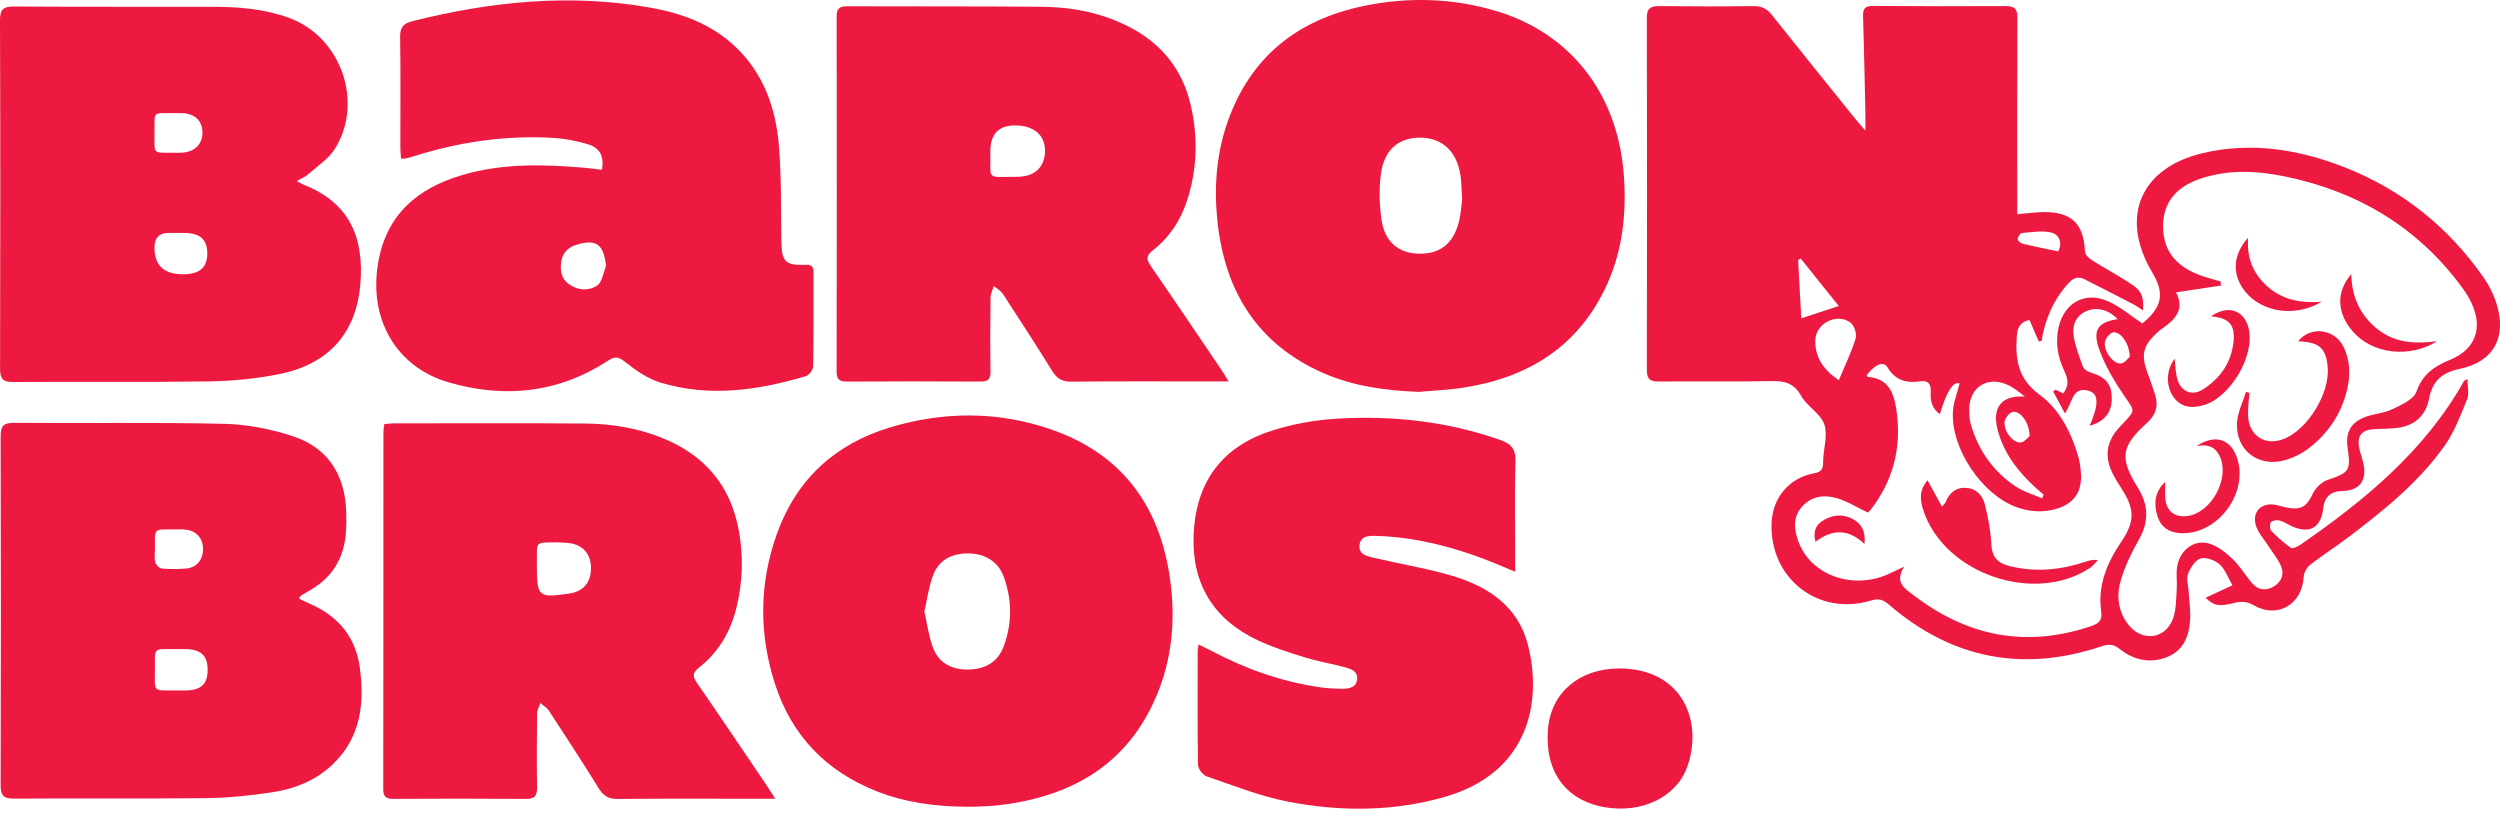 <svg width="144" height="47" viewBox="0 0 144 47" fill="none" xmlns="http://www.w3.org/2000/svg">
<g clip-path="url(#clip0_2_41)">
<path d="M116.192 12.339C116.771 12.29 117.245 12.219 117.72 12.215C119.329 12.201 120.03 12.904 120.095 14.501C120.103 14.674 120.331 14.885 120.509 14.996C121.282 15.485 122.097 15.911 122.852 16.427C123.382 16.789 123.48 17.137 123.442 17.881C123.239 17.75 123.087 17.634 122.919 17.546C121.977 17.057 121.033 16.572 120.085 16.094C119.704 15.903 119.443 15.982 119.126 16.333C118.27 17.283 117.796 18.39 117.593 19.639C117.539 19.648 117.486 19.657 117.432 19.667C117.259 19.266 117.087 18.865 116.9 18.431C116.411 18.536 116.21 18.792 116.169 19.358C116.075 20.718 116.233 21.828 117.492 22.747C118.581 23.543 119.248 24.806 119.66 26.13C119.789 26.542 119.86 26.987 119.868 27.419C119.888 28.405 119.4 29.03 118.453 29.307C117.664 29.539 116.88 29.483 116.116 29.198C114.14 28.464 112.369 25.821 112.487 23.713C112.517 23.168 112.739 22.633 112.874 22.086C112.507 21.948 112.127 22.54 111.735 23.861C111.287 23.53 111.181 23.082 111.208 22.611C111.236 22.131 111.095 21.895 110.584 21.968C109.807 22.078 109.174 21.912 108.728 21.171C108.491 20.777 108.013 20.972 107.516 21.618C107.536 21.65 107.554 21.706 107.578 21.707C108.654 21.786 109.042 22.467 109.205 23.439C109.551 25.5 109.161 27.381 107.956 29.089C107.859 29.226 107.754 29.355 107.643 29.481C107.606 29.525 107.543 29.548 107.584 29.521C106.949 29.219 106.397 28.867 105.795 28.692C105.065 28.48 104.314 28.581 103.779 29.202C103.232 29.834 103.344 30.571 103.622 31.275C104.364 33.158 106.733 33.977 108.766 33.07C109.008 32.962 109.245 32.843 109.683 32.635C109.099 33.563 109.719 33.897 110.198 34.266C113.3 36.655 116.705 37.339 120.454 36.062C120.897 35.91 121.106 35.745 121.027 35.185C120.817 33.7 121.379 32.398 122.194 31.191C122.972 30.038 122.968 29.323 122.202 28.145C121.987 27.814 121.775 27.475 121.614 27.115C121.242 26.276 121.352 25.485 121.938 24.772C122.071 24.612 122.219 24.464 122.362 24.311C123.016 23.61 122.943 23.66 122.399 22.862C121.809 21.994 121.242 21.067 120.901 20.083C120.516 18.975 120.872 18.56 121.973 18.382C121.477 17.847 120.778 17.661 120.189 17.916C119.551 18.193 119.346 18.748 119.443 19.358C119.541 19.965 119.771 20.554 119.986 21.136C120.038 21.276 120.246 21.402 120.406 21.451C121.291 21.719 121.632 22.113 121.638 22.931C121.645 23.751 121.22 24.283 120.366 24.525C120.89 23.303 120.899 22.689 120.323 22.516C119.337 22.219 119.388 23.213 118.936 23.808C118.685 23.341 118.475 22.946 118.264 22.552C118.308 22.516 118.35 22.48 118.394 22.442C118.541 22.513 118.688 22.585 118.842 22.66C119.179 22.228 119.129 21.839 118.909 21.377C118.528 20.572 118.364 19.712 118.584 18.817C118.922 17.432 120.103 16.769 121.41 17.347C122.117 17.66 122.729 18.188 123.399 18.63C124.536 17.7 124.702 16.918 123.977 15.705C122.074 12.517 123.274 9.663 126.897 8.816C129.682 8.165 132.382 8.599 134.999 9.617C138.321 10.908 140.999 13.049 143.042 15.964C143.372 16.435 143.643 16.977 143.811 17.526C144.396 19.43 143.63 20.839 141.682 21.246C140.644 21.463 140.113 21.946 139.916 22.96C139.726 23.946 139.078 24.526 138.069 24.648C137.635 24.701 137.195 24.697 136.758 24.718C136.027 24.755 135.746 25.106 135.894 25.826C135.957 26.132 136.077 26.425 136.138 26.731C136.336 27.715 135.89 28.265 134.894 28.284C134.248 28.297 133.888 28.629 133.816 29.282C133.69 30.409 133.011 30.784 131.976 30.295C131.749 30.188 131.534 30.038 131.297 29.979C131.143 29.941 130.884 29.977 130.806 30.081C130.726 30.188 130.736 30.484 130.829 30.581C131.173 30.938 131.551 31.274 131.958 31.556C132.053 31.622 132.342 31.487 132.497 31.38C136.22 28.811 139.668 25.967 141.933 21.939C141.942 21.924 141.968 21.919 142.127 21.835C142.127 22.268 142.234 22.675 142.107 22.988C141.734 23.907 141.38 24.867 140.815 25.667C139.29 27.82 137.24 29.455 135.151 31.029C134.467 31.545 133.74 32.003 133.067 32.531C132.876 32.681 132.703 32.981 132.691 33.219C132.616 34.806 131.187 35.658 129.818 34.865C129.432 34.642 129.111 34.624 128.705 34.727C127.792 34.958 127.523 34.891 127.042 34.429C127.531 34.203 128.017 33.979 128.589 33.714C128.322 33.256 128.168 32.787 127.848 32.505C127.576 32.265 127.063 32.074 126.751 32.169C126.44 32.264 126.163 32.712 126.027 33.064C125.918 33.346 126.045 33.717 126.065 34.049C126.099 34.609 126.187 35.173 126.149 35.729C126.089 36.647 125.76 37.471 124.836 37.842C123.867 38.232 122.927 38.035 122.123 37.402C121.77 37.124 121.513 37.072 121.077 37.219C116.543 38.743 112.438 37.957 108.808 34.83C108.468 34.538 108.217 34.453 107.769 34.589C104.727 35.516 101.911 33.302 102.043 30.119C102.103 28.668 103.053 27.525 104.48 27.264C104.898 27.188 105.015 27.04 105.012 26.62C105.009 25.892 105.297 25.096 105.084 24.454C104.874 23.826 104.087 23.415 103.745 22.8C103.328 22.051 102.779 21.936 102.014 21.951C99.863 21.993 97.711 21.953 95.56 21.974C95.066 21.979 94.857 21.864 94.858 21.321C94.873 14.554 94.872 7.787 94.858 1.019C94.858 0.483 95.066 0.346 95.561 0.352C97.379 0.372 99.196 0.375 101.013 0.351C101.483 0.345 101.786 0.514 102.069 0.871C103.641 2.85 105.23 4.815 106.815 6.782C106.978 6.986 107.152 7.18 107.448 7.527C107.448 7.087 107.453 6.85 107.448 6.613C107.406 4.714 107.373 2.815 107.312 0.918C107.299 0.475 107.459 0.34 107.888 0.342C110.436 0.36 112.984 0.367 115.531 0.351C116.057 0.347 116.205 0.53 116.202 1.042C116.183 4.53 116.192 8.018 116.192 11.507C116.192 11.754 116.192 11.999 116.192 12.335V12.339ZM125.335 16.841C125.88 17.835 125.262 18.451 124.454 18.987C124.367 19.045 124.293 19.122 124.217 19.192C123.443 19.911 123.32 20.44 123.681 21.434C123.846 21.884 124.01 22.335 124.15 22.793C124.342 23.42 124.143 23.932 123.661 24.365C122.176 25.702 122.074 26.383 123.142 28.096C123.768 29.1 123.783 30.066 123.19 31.102C122.779 31.82 122.414 32.585 122.172 33.373C121.894 34.278 121.98 35.203 122.602 35.991C123.398 36.997 124.761 36.81 125.176 35.602C125.354 35.086 125.34 34.499 125.38 33.942C125.41 33.528 125.341 33.104 125.395 32.694C125.524 31.714 126.36 31.046 127.253 31.311C127.754 31.462 128.223 31.84 128.613 32.213C129.045 32.626 129.347 33.172 129.748 33.622C130.1 34.016 130.557 34.04 130.999 33.762C131.423 33.495 131.582 33.069 131.393 32.621C131.218 32.21 130.92 31.852 130.676 31.471C130.431 31.088 130.102 30.736 129.957 30.319C129.673 29.499 130.256 28.907 131.106 29.084C131.35 29.134 131.589 29.221 131.836 29.257C132.605 29.371 132.881 29.14 133.219 28.432C133.377 28.103 133.73 27.759 134.071 27.644C135.312 27.226 135.415 27.12 135.223 25.802C135.094 24.915 135.394 24.337 136.23 24.02C136.734 23.829 137.309 23.807 137.788 23.576C138.311 23.324 139.026 23.015 139.185 22.562C139.544 21.543 140.231 21.092 141.141 20.717C142.581 20.124 143.022 18.906 142.374 17.486C142.229 17.165 142.038 16.859 141.829 16.575C139.277 13.094 135.822 11.034 131.632 10.168C129.979 9.826 128.315 9.749 126.685 10.312C125.194 10.827 124.485 11.867 124.606 13.344C124.712 14.622 125.496 15.37 126.623 15.815C127.039 15.979 127.479 16.083 127.909 16.215C127.914 16.293 127.918 16.369 127.923 16.447C127.082 16.576 126.241 16.704 125.335 16.841ZM117.627 28.706C117.657 28.633 117.687 28.559 117.717 28.486C117.577 28.37 117.433 28.257 117.299 28.134C116.246 27.179 115.386 26.087 115.044 24.679C114.738 23.42 115.357 22.741 116.633 22.848C116.301 22.579 115.961 22.304 115.575 22.14C114.465 21.669 113.482 22.294 113.428 23.497C113.413 23.845 113.447 24.213 113.548 24.544C113.997 26.008 114.855 27.198 116.133 28.04C116.583 28.336 117.127 28.487 117.628 28.706H117.627ZM105.915 21.901C106.28 21.027 106.648 20.28 106.886 19.493C106.965 19.233 106.802 18.742 106.584 18.581C105.79 17.996 104.569 18.635 104.559 19.622C104.55 20.563 104.999 21.28 105.916 21.902L105.915 21.901ZM103.755 18.337C104.525 18.084 105.182 17.868 105.915 17.627C105.17 16.7 104.445 15.795 103.719 14.89C103.67 14.921 103.621 14.953 103.572 14.984C103.632 16.091 103.694 17.199 103.755 18.337ZM118.548 14.48C118.792 14.058 118.67 13.496 118.104 13.383C117.573 13.278 116.999 13.373 116.449 13.425C116.355 13.433 116.211 13.665 116.221 13.784C116.228 13.883 116.415 14.019 116.543 14.049C117.192 14.204 117.848 14.332 118.55 14.479L118.548 14.48ZM122.67 20.549C122.67 19.793 122.136 19.068 121.707 19.149C121.515 19.186 121.267 19.506 121.241 19.722C121.176 20.266 121.759 20.999 122.185 20.933C122.398 20.899 122.575 20.631 122.67 20.549ZM116.903 25.119C116.905 24.365 116.38 23.651 115.943 23.726C115.751 23.758 115.494 24.07 115.466 24.282C115.395 24.831 115.961 25.543 116.404 25.484C116.617 25.455 116.801 25.198 116.903 25.119Z" fill="#ED1940"/>
<path d="M34.673 9.782C34.803 9.022 34.575 8.527 33.876 8.312C33.205 8.106 32.495 7.975 31.794 7.937C29.098 7.793 26.463 8.173 23.89 8.982C23.71 9.039 23.529 9.088 23.347 9.133C23.289 9.147 23.224 9.135 23.101 9.135C23.087 8.926 23.061 8.725 23.061 8.524C23.059 6.393 23.081 4.263 23.047 2.133C23.038 1.559 23.244 1.346 23.782 1.212C28.285 0.085 32.826 -0.381 37.434 0.436C39.27 0.762 40.988 1.384 42.371 2.704C44.004 4.261 44.695 6.262 44.869 8.432C45.013 10.239 44.978 12.061 45.007 13.877C45.026 15.069 45.222 15.296 46.386 15.252C46.761 15.238 46.862 15.367 46.861 15.708C46.853 17.505 46.871 19.301 46.838 21.097C46.834 21.295 46.604 21.612 46.417 21.667C43.658 22.483 40.858 22.893 38.039 22.036C37.307 21.813 36.621 21.333 36.011 20.85C35.624 20.544 35.422 20.512 35.015 20.779C32.179 22.637 29.084 22.952 25.889 22.038C22.807 21.157 21.232 18.375 21.78 15.147C22.254 12.35 24.049 10.844 26.627 10.082C28.932 9.4 31.286 9.46 33.647 9.662C33.977 9.691 34.306 9.739 34.673 9.783V9.782ZM34.909 15.317C34.767 14.063 34.349 13.749 33.198 14.101C32.721 14.247 32.404 14.56 32.329 15.065C32.254 15.563 32.32 16.041 32.758 16.359C33.278 16.739 33.914 16.776 34.401 16.442C34.691 16.242 34.748 15.705 34.909 15.319V15.317Z" fill="#ED1940"/>
<path d="M17.219 34.483C17.532 34.628 17.815 34.755 18.094 34.89C19.595 35.618 20.503 36.797 20.726 38.459C21.003 40.528 20.78 42.477 19.173 44.018C18.221 44.93 17.033 45.422 15.762 45.621C14.488 45.82 13.191 45.956 11.903 45.972C8.206 46.017 4.507 45.974 0.811 46.001C0.207 46.005 0.034 45.829 0.036 45.225C0.056 38.54 0.056 31.855 0.036 25.171C0.035 24.564 0.155 24.35 0.82 24.356C4.851 24.392 8.885 24.318 12.914 24.412C14.248 24.444 15.621 24.713 16.889 25.133C18.878 25.792 19.86 27.334 19.942 29.427C19.959 29.844 19.955 30.264 19.924 30.68C19.811 32.163 19.127 33.292 17.814 34.023C17.65 34.114 17.489 34.209 17.33 34.31C17.299 34.33 17.285 34.377 17.219 34.483ZM10.137 39.771C10.325 39.771 10.513 39.773 10.7 39.771C11.587 39.754 11.959 39.403 11.959 38.585C11.959 37.769 11.578 37.407 10.704 37.389C10.517 37.386 10.329 37.386 10.142 37.387C8.794 37.4 8.921 37.233 8.923 38.578C8.926 39.885 8.753 39.766 10.138 39.771H10.137ZM8.925 31.64C8.925 31.889 8.878 32.151 8.941 32.383C8.982 32.532 9.175 32.734 9.316 32.747C9.79 32.788 10.272 32.789 10.746 32.744C11.334 32.688 11.695 32.229 11.695 31.625C11.695 31.022 11.332 30.592 10.736 30.514C10.51 30.485 10.28 30.494 10.052 30.494C8.791 30.499 8.93 30.394 8.925 31.64Z" fill="#ED1940"/>
<path d="M44.654 46.008C44.188 46.008 43.922 46.008 43.658 46.008C40.964 46.008 38.271 45.992 35.577 46.02C35.045 46.025 34.754 45.84 34.481 45.399C33.549 43.89 32.578 42.405 31.606 40.919C31.492 40.746 31.285 40.635 31.121 40.494C31.057 40.696 30.938 40.897 30.937 41.099C30.92 42.519 30.914 43.939 30.934 45.358C30.94 45.833 30.805 46.021 30.295 46.017C27.748 45.996 25.2 45.999 22.653 46.014C22.22 46.017 22.073 45.879 22.075 45.442C22.086 38.593 22.082 31.744 22.085 24.895C22.085 24.753 22.115 24.612 22.136 24.427C22.334 24.411 22.516 24.385 22.696 24.385C26.35 24.384 30.005 24.366 33.659 24.394C35.211 24.405 36.736 24.653 38.188 25.245C40.597 26.226 42.079 27.971 42.555 30.551C42.83 32.032 42.779 33.504 42.43 34.962C42.093 36.363 41.398 37.562 40.255 38.459C39.888 38.747 39.885 38.96 40.14 39.327C41.481 41.269 42.797 43.226 44.121 45.18C44.27 45.399 44.409 45.625 44.656 46.01L44.654 46.008ZM32.076 31.239C30.774 31.256 30.937 31.174 30.924 32.391C30.924 32.453 30.924 32.516 30.924 32.579C30.924 34.385 30.999 34.449 32.817 34.183C33.584 34.07 34.028 33.559 34.041 32.772C34.055 31.977 33.637 31.432 32.885 31.298C32.62 31.25 32.346 31.258 32.075 31.24L32.076 31.239Z" fill="#ED1940"/>
<path d="M70.772 21.97C70.385 21.97 70.179 21.97 69.972 21.97C67.216 21.97 64.459 21.954 61.704 21.983C61.173 21.988 60.874 21.803 60.605 21.366C59.682 19.876 58.73 18.405 57.771 16.937C57.648 16.749 57.422 16.627 57.243 16.476C57.178 16.696 57.057 16.917 57.055 17.139C57.037 18.559 57.032 19.978 57.054 21.398C57.06 21.83 56.925 21.981 56.483 21.978C53.915 21.962 51.347 21.963 48.778 21.978C48.356 21.981 48.188 21.862 48.189 21.414C48.201 14.587 48.201 7.759 48.191 0.931C48.191 0.481 48.375 0.359 48.79 0.361C52.528 0.375 56.264 0.357 60.002 0.39C61.773 0.405 63.49 0.741 65.081 1.569C66.928 2.532 68.117 4.025 68.586 6.058C69.013 7.906 68.964 9.746 68.373 11.558C68 12.698 67.361 13.672 66.416 14.409C66.021 14.717 66.017 14.938 66.287 15.326C67.628 17.267 68.944 19.224 70.268 21.176C70.416 21.394 70.55 21.62 70.773 21.973L70.772 21.97ZM57.045 8.712C57.086 10.411 56.724 10.186 58.592 10.183C59.594 10.183 60.17 9.632 60.192 8.733C60.215 7.849 59.641 7.291 58.644 7.23C57.578 7.165 57.045 7.659 57.045 8.712Z" fill="#ED1940"/>
<path d="M55.704 46.467C53.914 46.463 52.161 46.235 50.488 45.573C47.596 44.429 45.615 42.39 44.651 39.431C43.703 36.522 43.721 33.588 44.766 30.704C45.897 27.582 48.122 25.564 51.282 24.614C54.343 23.694 57.444 23.682 60.467 24.709C64.79 26.177 66.971 29.385 67.455 33.831C67.682 35.918 67.472 37.972 66.679 39.923C64.999 44.048 61.704 45.913 57.454 46.389C57.019 46.438 56.579 46.443 56.14 46.465C55.995 46.472 55.848 46.465 55.703 46.467H55.704ZM53.243 35.225C53.405 35.931 53.493 36.642 53.736 37.295C54.083 38.226 54.856 38.592 55.828 38.564C56.777 38.536 57.485 38.118 57.818 37.218C58.306 35.9 58.298 34.555 57.822 33.237C57.502 32.352 56.744 31.881 55.77 31.877C54.828 31.874 54.072 32.245 53.738 33.15C53.496 33.805 53.406 34.517 53.243 35.225Z" fill="#ED1940"/>
<path d="M81.722 22.572C79.825 22.497 77.966 22.256 76.218 21.487C72.42 19.817 70.55 16.769 70.126 12.758C69.923 10.836 70.052 8.918 70.694 7.067C72.006 3.28 74.736 1.126 78.581 0.337C81.11 -0.182 83.651 -0.114 86.143 0.623C90.469 1.903 93.192 5.407 93.534 10.103C93.691 12.258 93.473 14.367 92.577 16.355C90.975 19.91 88.088 21.729 84.338 22.322C83.474 22.458 82.594 22.491 81.722 22.572ZM84.221 11.489C84.186 10.953 84.184 10.554 84.131 10.163C83.943 8.764 83.116 7.958 81.865 7.931C80.576 7.902 79.718 8.61 79.536 10.05C79.425 10.924 79.448 11.843 79.585 12.714C79.78 13.956 80.576 14.585 81.712 14.612C82.918 14.639 83.68 14.075 84.018 12.834C84.149 12.357 84.169 11.849 84.22 11.491L84.221 11.489Z" fill="#ED1940"/>
<path d="M17.092 10.428C17.302 10.539 17.401 10.606 17.508 10.648C20.088 11.662 21.004 13.64 20.751 16.425C20.497 19.219 18.902 20.987 16.071 21.551C14.749 21.814 13.383 21.949 12.036 21.969C8.278 22.025 4.519 21.976 0.761 22.003C0.137 22.008 0.002 21.797 0.004 21.214C0.023 14.531 0.025 7.849 -3.982e-05 1.168C-0.003 0.509 0.217 0.37 0.825 0.375C4.604 0.399 8.383 0.386 12.162 0.39C13.693 0.391 15.209 0.499 16.663 1.034C19.629 2.127 20.968 5.851 19.301 8.556C18.935 9.149 18.279 9.566 17.74 10.046C17.58 10.189 17.365 10.271 17.092 10.429V10.428ZM10.144 13.417C9.999 13.417 9.852 13.417 9.707 13.417C9.169 13.42 8.9 13.697 8.898 14.251C8.896 15.311 9.47 15.827 10.622 15.797C11.525 15.775 11.949 15.383 11.94 14.578C11.932 13.794 11.528 13.432 10.644 13.417C10.478 13.415 10.311 13.417 10.144 13.417ZM8.898 7.651C8.917 8.926 8.72 8.787 10.078 8.799C10.223 8.801 10.37 8.804 10.514 8.793C11.245 8.737 11.691 8.262 11.66 7.581C11.628 6.919 11.198 6.537 10.454 6.514C10.308 6.509 10.163 6.512 10.018 6.514C8.737 6.532 8.917 6.359 8.9 7.652L8.898 7.651Z" fill="#ED1940"/>
<path d="M87.275 32.933C86.61 32.66 86.08 32.426 85.54 32.22C83.577 31.473 81.559 30.962 79.452 30.875C79.001 30.856 78.393 30.794 78.311 31.369C78.222 32 78.859 32.061 79.313 32.168C80.754 32.506 82.223 32.745 83.638 33.165C85.712 33.781 87.441 34.915 88.012 37.153C88.837 40.392 88.086 44.487 83.26 45.888C80.272 46.755 77.223 46.759 74.202 46.178C72.599 45.869 71.054 45.247 69.499 44.717C69.278 44.642 69.009 44.283 69.005 44.052C68.969 41.859 68.984 39.667 68.987 37.474C68.987 37.392 69.01 37.31 69.039 37.125C69.309 37.257 69.542 37.363 69.768 37.483C71.739 38.531 73.817 39.262 76.03 39.587C76.421 39.644 76.82 39.666 77.216 39.672C77.619 39.678 78.093 39.658 78.165 39.164C78.245 38.615 77.742 38.506 77.344 38.401C76.618 38.209 75.871 38.089 75.156 37.866C74.243 37.581 73.32 37.291 72.456 36.884C69.909 35.687 68.647 33.649 68.751 30.826C68.859 27.916 70.263 25.843 73.023 24.886C74.304 24.442 75.695 24.192 77.053 24.113C80.243 23.927 83.385 24.276 86.429 25.346C87.093 25.579 87.312 25.908 87.292 26.61C87.238 28.425 87.275 30.242 87.275 32.06C87.275 32.308 87.275 32.556 87.275 32.93V32.933Z" fill="#ED1940"/>
<path d="M93.252 38.501C96.976 38.501 98.125 41.648 97.164 44.221C96.523 45.942 94.538 46.863 92.42 46.493C90.173 46.101 88.958 44.42 89.164 41.987C89.34 39.899 90.969 38.511 93.252 38.503V38.501Z" fill="#ED1940"/>
<path d="M111.026 27.663C111.297 28.158 111.564 28.647 111.857 29.183C111.964 29.054 112.032 29 112.061 28.93C112.281 28.396 112.646 28.059 113.251 28.103C113.857 28.145 114.209 28.56 114.338 29.085C114.521 29.83 114.664 30.596 114.702 31.359C114.738 32.097 115.084 32.442 115.751 32.606C117.237 32.974 118.69 32.834 120.125 32.356C120.333 32.287 120.543 32.218 120.834 32.265C120.686 32.416 120.56 32.596 120.389 32.71C117.202 34.815 112.074 33.083 110.812 29.48C110.535 28.691 110.59 28.192 111.025 27.661L111.026 27.663Z" fill="#ED1940"/>
<path d="M107.394 31.334C106.441 30.427 105.519 30.491 104.57 31.205C104.432 30.651 104.569 30.276 104.94 30.027C105.495 29.652 106.113 29.573 106.715 29.895C107.203 30.157 107.477 30.582 107.394 31.334Z" fill="#ED1940"/>
<path d="M129.565 22.63C129.538 23.084 129.465 23.54 129.492 23.99C129.564 25.143 130.517 25.711 131.587 25.267C132.931 24.712 134.179 22.676 134.078 21.21C133.997 20.06 133.614 19.709 132.375 19.659C133.072 18.766 134.464 18.926 134.985 19.975C135.385 20.779 135.389 21.64 135.182 22.485C134.837 23.892 134.051 25.038 132.886 25.892C132.507 26.169 132.053 26.383 131.601 26.509C130.055 26.942 128.734 25.896 128.857 24.303C128.902 23.714 129.193 23.144 129.372 22.566C129.436 22.587 129.501 22.609 129.565 22.63Z" fill="#ED1940"/>
<path d="M124.714 27.759C124.714 28.05 124.704 28.342 124.717 28.631C124.751 29.434 125.256 29.842 126.044 29.715C127.388 29.496 128.421 27.584 127.881 26.331C127.644 25.782 127.236 25.557 126.524 25.693C127.53 25.019 128.392 25.26 128.788 26.201C129.653 28.257 127.764 30.873 125.54 30.706C124.909 30.658 124.465 30.346 124.276 29.752C124.045 29.029 124.1 28.333 124.714 27.759Z" fill="#ED1940"/>
<path d="M127.35 18.223C128.343 17.53 129.271 17.863 129.525 18.926C129.895 20.477 128.47 22.896 126.925 23.339C126.142 23.565 125.573 23.408 125.191 22.864C124.733 22.214 124.778 21.289 125.26 20.666C125.308 21.048 125.302 21.496 125.433 21.897C125.656 22.581 126.282 22.819 126.885 22.434C127.903 21.785 128.549 20.853 128.655 19.628C128.737 18.687 128.368 18.302 127.35 18.223Z" fill="#ED1940"/>
<path d="M140.376 19.652C138.766 20.657 136.635 20.386 135.518 19.088C134.6 18.021 134.543 16.825 135.435 15.79C135.459 17.123 135.959 18.174 136.944 18.96C137.938 19.752 139.104 19.823 140.376 19.652Z" fill="#ED1940"/>
<path d="M133.719 17.383C132.214 18.285 130.3 18.003 129.322 16.794C128.555 15.846 128.586 14.698 129.491 13.693C129.398 14.934 129.837 15.871 130.718 16.596C131.593 17.315 132.624 17.462 133.72 17.383H133.719Z" fill="#ED1940"/>
</g>
<defs>
<clipPath id="clip0_2_41">
<rect width="144" height="46.582" fill="white"/>
</clipPath>
</defs>
</svg>
